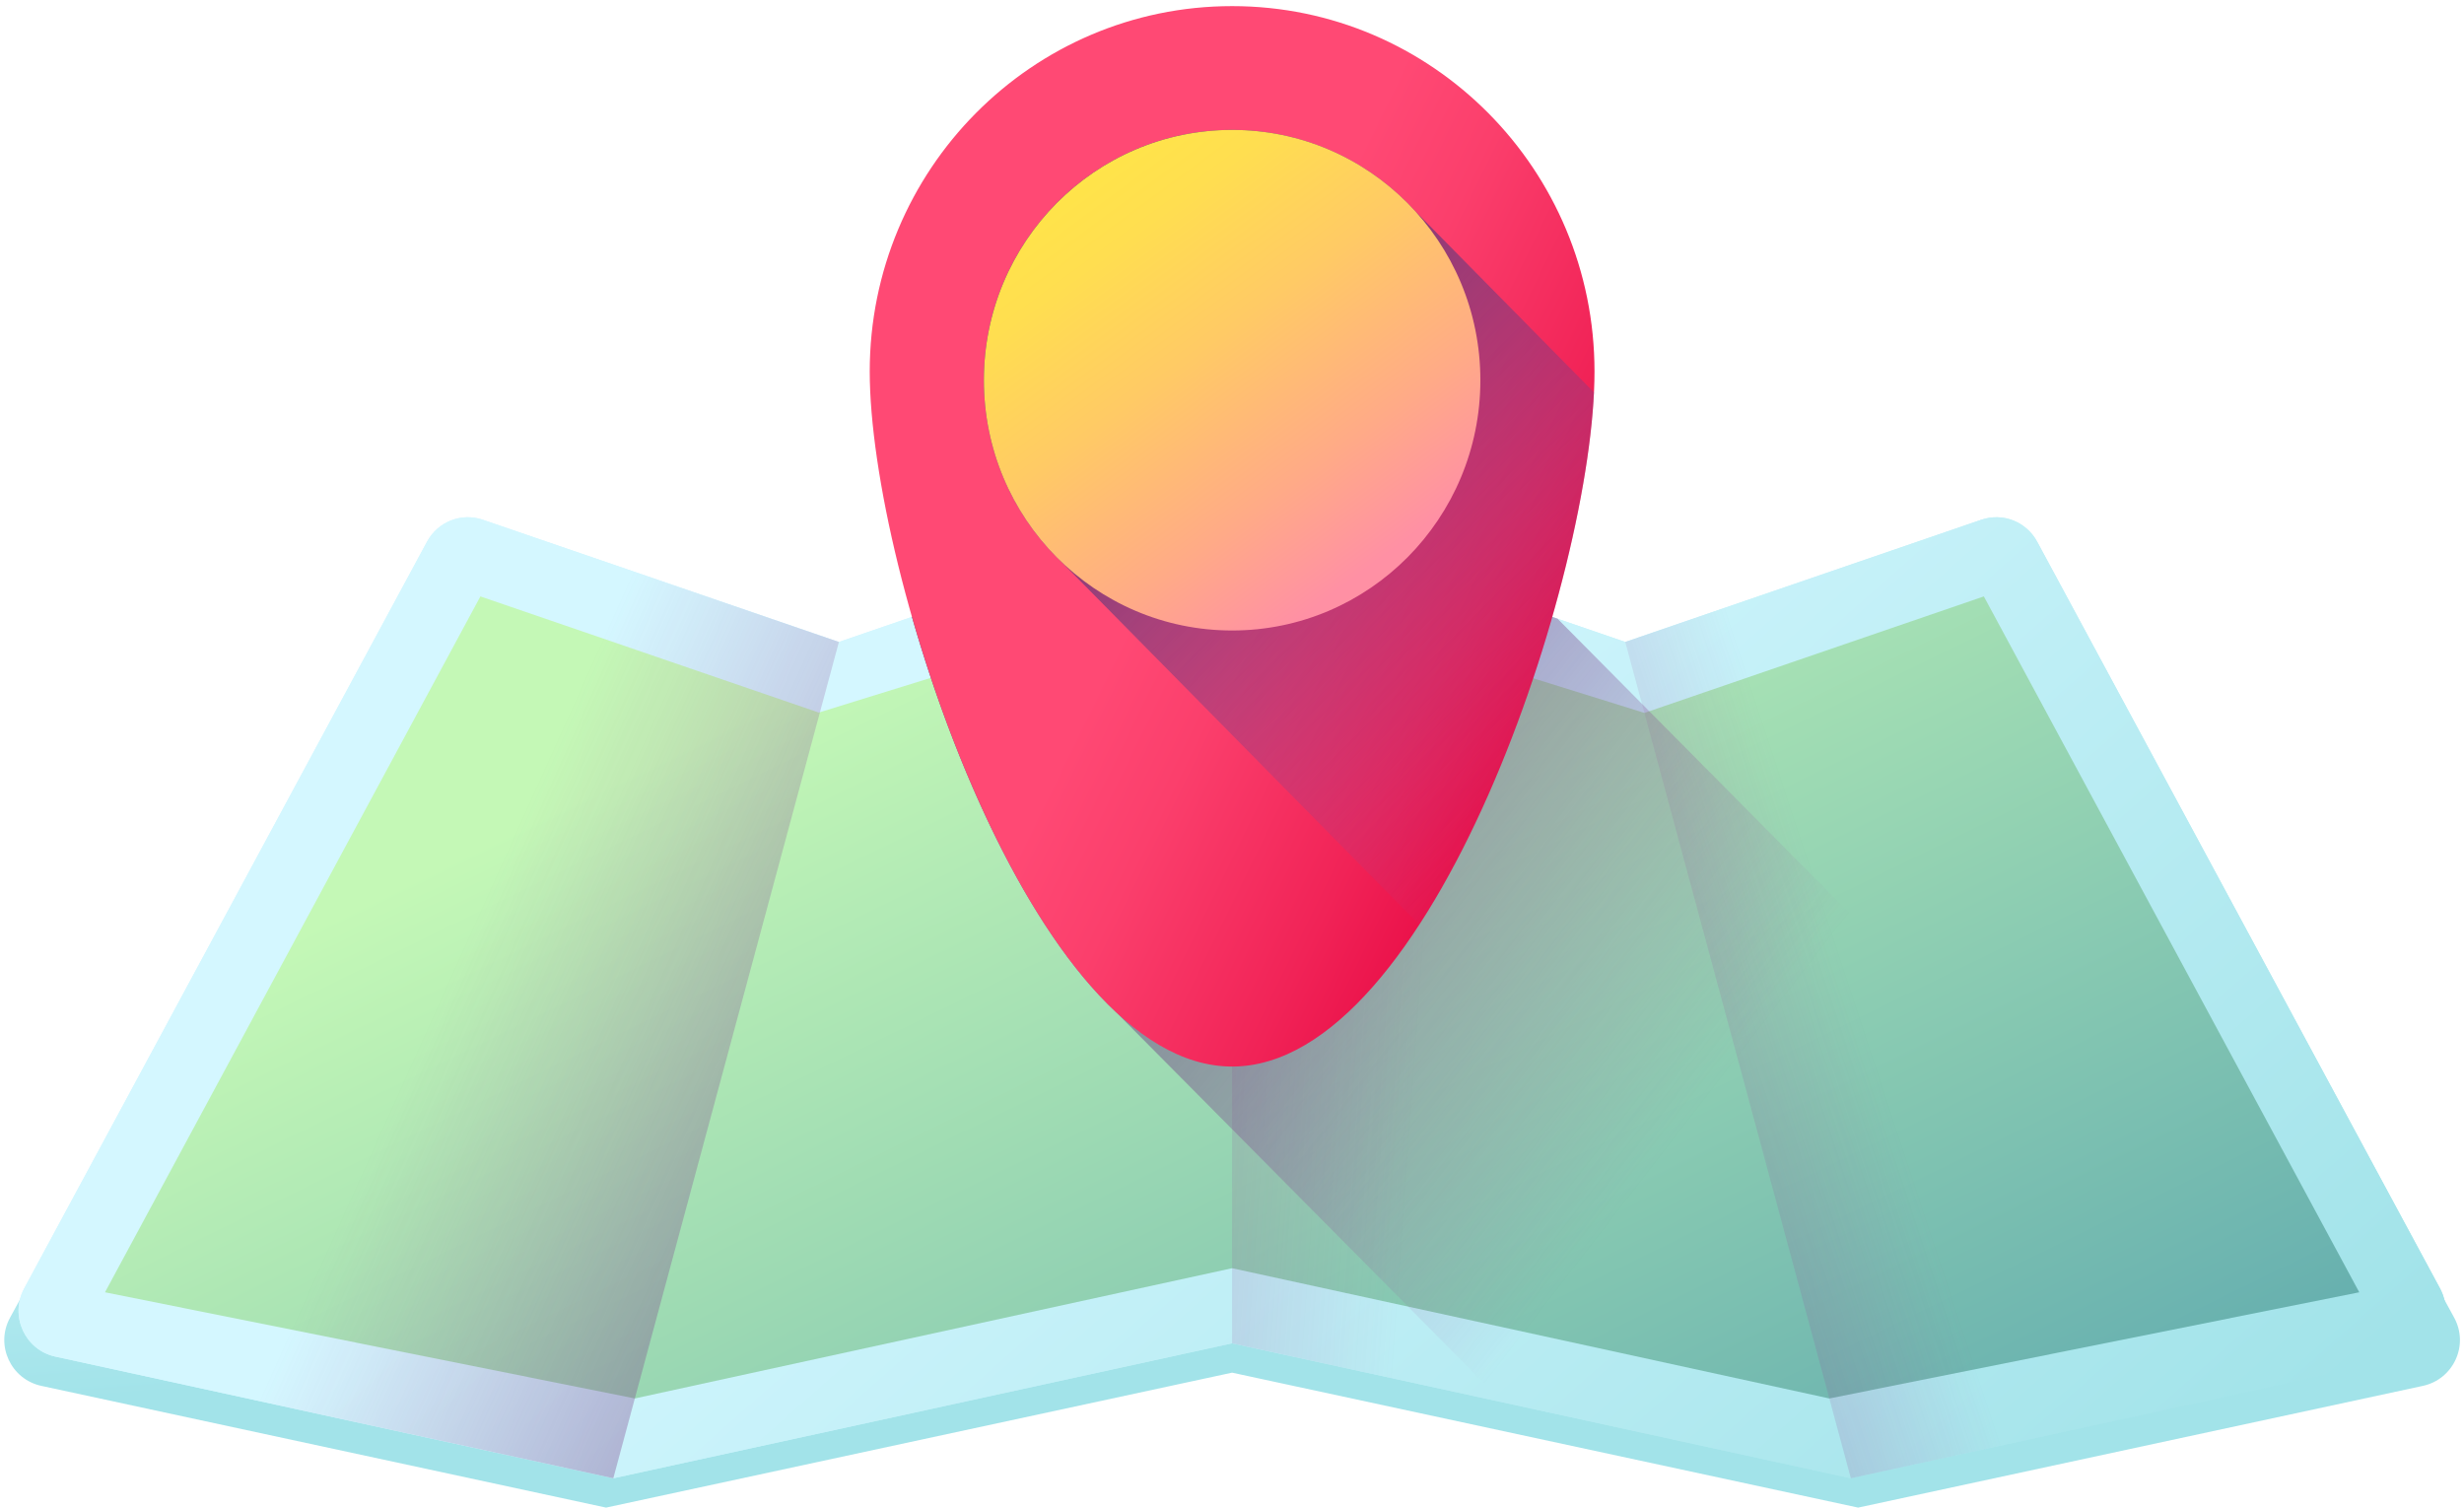 <svg width="379" height="232" viewBox="0 0 379 232" fill="none" xmlns="http://www.w3.org/2000/svg">
<path d="M6.369 213.165L93.22 231.887L189.512 211.13L285.809 231.887L372.666 213.165C377.383 212.148 379.797 206.901 377.491 202.676L314.806 87.832C313.122 84.748 309.456 83.321 306.121 84.453L250.703 103.251L189.514 82.494L128.327 103.251L72.913 84.453C69.579 83.321 65.912 84.748 64.229 87.832L1.544 202.676C-0.762 206.901 1.652 212.148 6.369 213.165Z" fill="url(#paint0_linear)"/>
<path d="M8.494 208.655L94.335 227.377L189.508 206.62L284.686 227.377L370.534 208.655C375.197 207.639 377.582 202.391 375.303 198.166L313.346 83.322C311.683 80.239 308.058 78.811 304.763 79.943L249.988 98.741L189.51 77.984L129.034 98.741L74.264 79.943C70.969 78.811 67.344 80.239 65.681 83.322L3.725 198.167C1.446 202.391 3.832 207.639 8.494 208.655Z" fill="url(#paint1_linear)"/>
<path d="M8.494 208.655L94.335 227.377L189.508 206.62L284.686 227.377L370.534 208.655C375.197 207.639 377.582 202.391 375.303 198.166L313.346 83.322C311.683 80.239 308.058 78.811 304.763 79.943L249.988 98.741L189.51 77.984L129.034 98.741L74.264 79.943C70.969 78.811 67.344 80.239 65.681 83.322L3.725 198.167C1.446 202.391 3.832 207.639 8.494 208.655Z" fill="url(#paint2_linear)"/>
<path d="M189.513 195.066L97.65 215.1L16.148 198.769L73.892 91.735L125.941 109.601L189.515 89.906L252.937 109.653L305.145 91.735L362.889 198.769L281.381 215.1L189.513 195.066Z" fill="url(#paint3_linear)"/>
<path d="M129.035 98.742L94.336 227.377L8.494 208.655C3.831 207.638 1.446 202.391 3.725 198.165L65.682 83.322C67.345 80.238 70.97 78.811 74.265 79.942L129.035 98.742Z" fill="url(#paint4_linear)"/>
<path d="M189.514 77.984L189.512 206.62L284.69 227.377L249.992 98.741L189.514 77.984Z" fill="url(#paint5_linear)"/>
<path d="M304.767 79.942L249.992 98.741L284.69 227.376L370.537 208.654C375.2 207.637 377.586 202.39 375.306 198.165L313.35 83.321C311.686 80.238 308.062 78.811 304.767 79.942Z" fill="url(#paint6_linear)"/>
<path d="M284.69 227.376L355.403 211.954L239.569 95.163L189.514 77.984L140.273 94.885C146.916 118.081 158.171 143.162 171.768 155.789L231.199 215.711L284.69 227.376Z" fill="url(#paint7_linear)"/>
<path d="M245.258 57.143C245.258 88.181 220.302 164.047 189.518 164.047C158.733 164.047 133.777 88.181 133.777 57.143C133.777 26.104 158.733 0.941 189.518 0.941C220.302 0.941 245.258 26.104 245.258 57.143Z" fill="url(#paint8_linear)"/>
<path d="M245.178 60.356L217.384 32.169C210.417 24.671 200.514 19.979 189.519 19.979C168.432 19.979 151.336 37.215 151.336 58.478C151.336 69.464 155.908 79.368 163.229 86.382L218.303 142.236C233.65 118.624 244.163 81.517 245.178 60.356Z" fill="url(#paint9_linear)"/>
<path d="M189.519 96.977C210.608 96.977 227.703 79.74 227.703 58.478C227.703 37.215 210.608 19.979 189.519 19.979C168.431 19.979 151.336 37.215 151.336 58.478C151.336 79.74 168.431 96.977 189.519 96.977Z" fill="url(#paint10_linear)"/>
<defs>
<linearGradient id="paint0_linear" x1="184.117" y1="138.594" x2="189.181" y2="200.882" gradientUnits="userSpaceOnUse">
<stop stop-color="#D4F7FF"/>
<stop offset="1" stop-color="#A2E3E9"/>
</linearGradient>
<linearGradient id="paint1_linear" x1="144.872" y1="128.444" x2="280.586" y2="282.275" gradientUnits="userSpaceOnUse">
<stop stop-color="#D4F7FF"/>
<stop offset="1" stop-color="#A2E3E9"/>
</linearGradient>
<linearGradient id="paint2_linear" x1="144.872" y1="128.444" x2="280.586" y2="282.275" gradientUnits="userSpaceOnUse">
<stop stop-color="#D4F7FF"/>
<stop offset="1" stop-color="#A2E3E9"/>
</linearGradient>
<linearGradient id="paint3_linear" x1="140.669" y1="97.221" x2="263.217" y2="347.811" gradientUnits="userSpaceOnUse">
<stop stop-color="#C4F8B6"/>
<stop offset="1" stop-color="#3B8EAC"/>
</linearGradient>
<linearGradient id="paint4_linear" x1="67.652" y1="153.28" x2="210.378" y2="217.669" gradientUnits="userSpaceOnUse">
<stop stop-color="#A34A9E" stop-opacity="0"/>
<stop offset="1" stop-color="#343168"/>
</linearGradient>
<linearGradient id="paint5_linear" x1="218.805" y1="151.337" x2="41.13" y2="138.503" gradientUnits="userSpaceOnUse">
<stop stop-color="#A34A9E" stop-opacity="0"/>
<stop offset="1" stop-color="#343168"/>
</linearGradient>
<linearGradient id="paint6_linear" x1="287.816" y1="161.008" x2="156.397" y2="204.293" gradientUnits="userSpaceOnUse">
<stop stop-color="#A34A9E" stop-opacity="0"/>
<stop offset="1" stop-color="#343168"/>
</linearGradient>
<linearGradient id="paint7_linear" x1="258.836" y1="173.901" x2="133.149" y2="76.56" gradientUnits="userSpaceOnUse">
<stop stop-color="#A34A9E" stop-opacity="0"/>
<stop offset="1" stop-color="#343168"/>
</linearGradient>
<linearGradient id="paint8_linear" x1="182.644" y1="77.016" x2="251.539" y2="110.686" gradientUnits="userSpaceOnUse">
<stop stop-color="#FF4974"/>
<stop offset="0.223" stop-color="#FB3F6C"/>
<stop offset="0.608" stop-color="#F12357"/>
<stop offset="1" stop-color="#E4003D"/>
</linearGradient>
<linearGradient id="paint9_linear" x1="249.451" y1="119.055" x2="163.798" y2="34.105" gradientUnits="userSpaceOnUse">
<stop stop-color="#A34A9E" stop-opacity="0"/>
<stop offset="1" stop-color="#343168"/>
</linearGradient>
<linearGradient id="paint10_linear" x1="165.699" y1="25.653" x2="210.968" y2="87.015" gradientUnits="userSpaceOnUse">
<stop stop-color="#FFE548"/>
<stop offset="0.176" stop-color="#FFDE50"/>
<stop offset="0.445" stop-color="#FFCA65"/>
<stop offset="0.771" stop-color="#FFAA87"/>
<stop offset="1" stop-color="#FF90A4"/>
</linearGradient>
</defs>
</svg>
